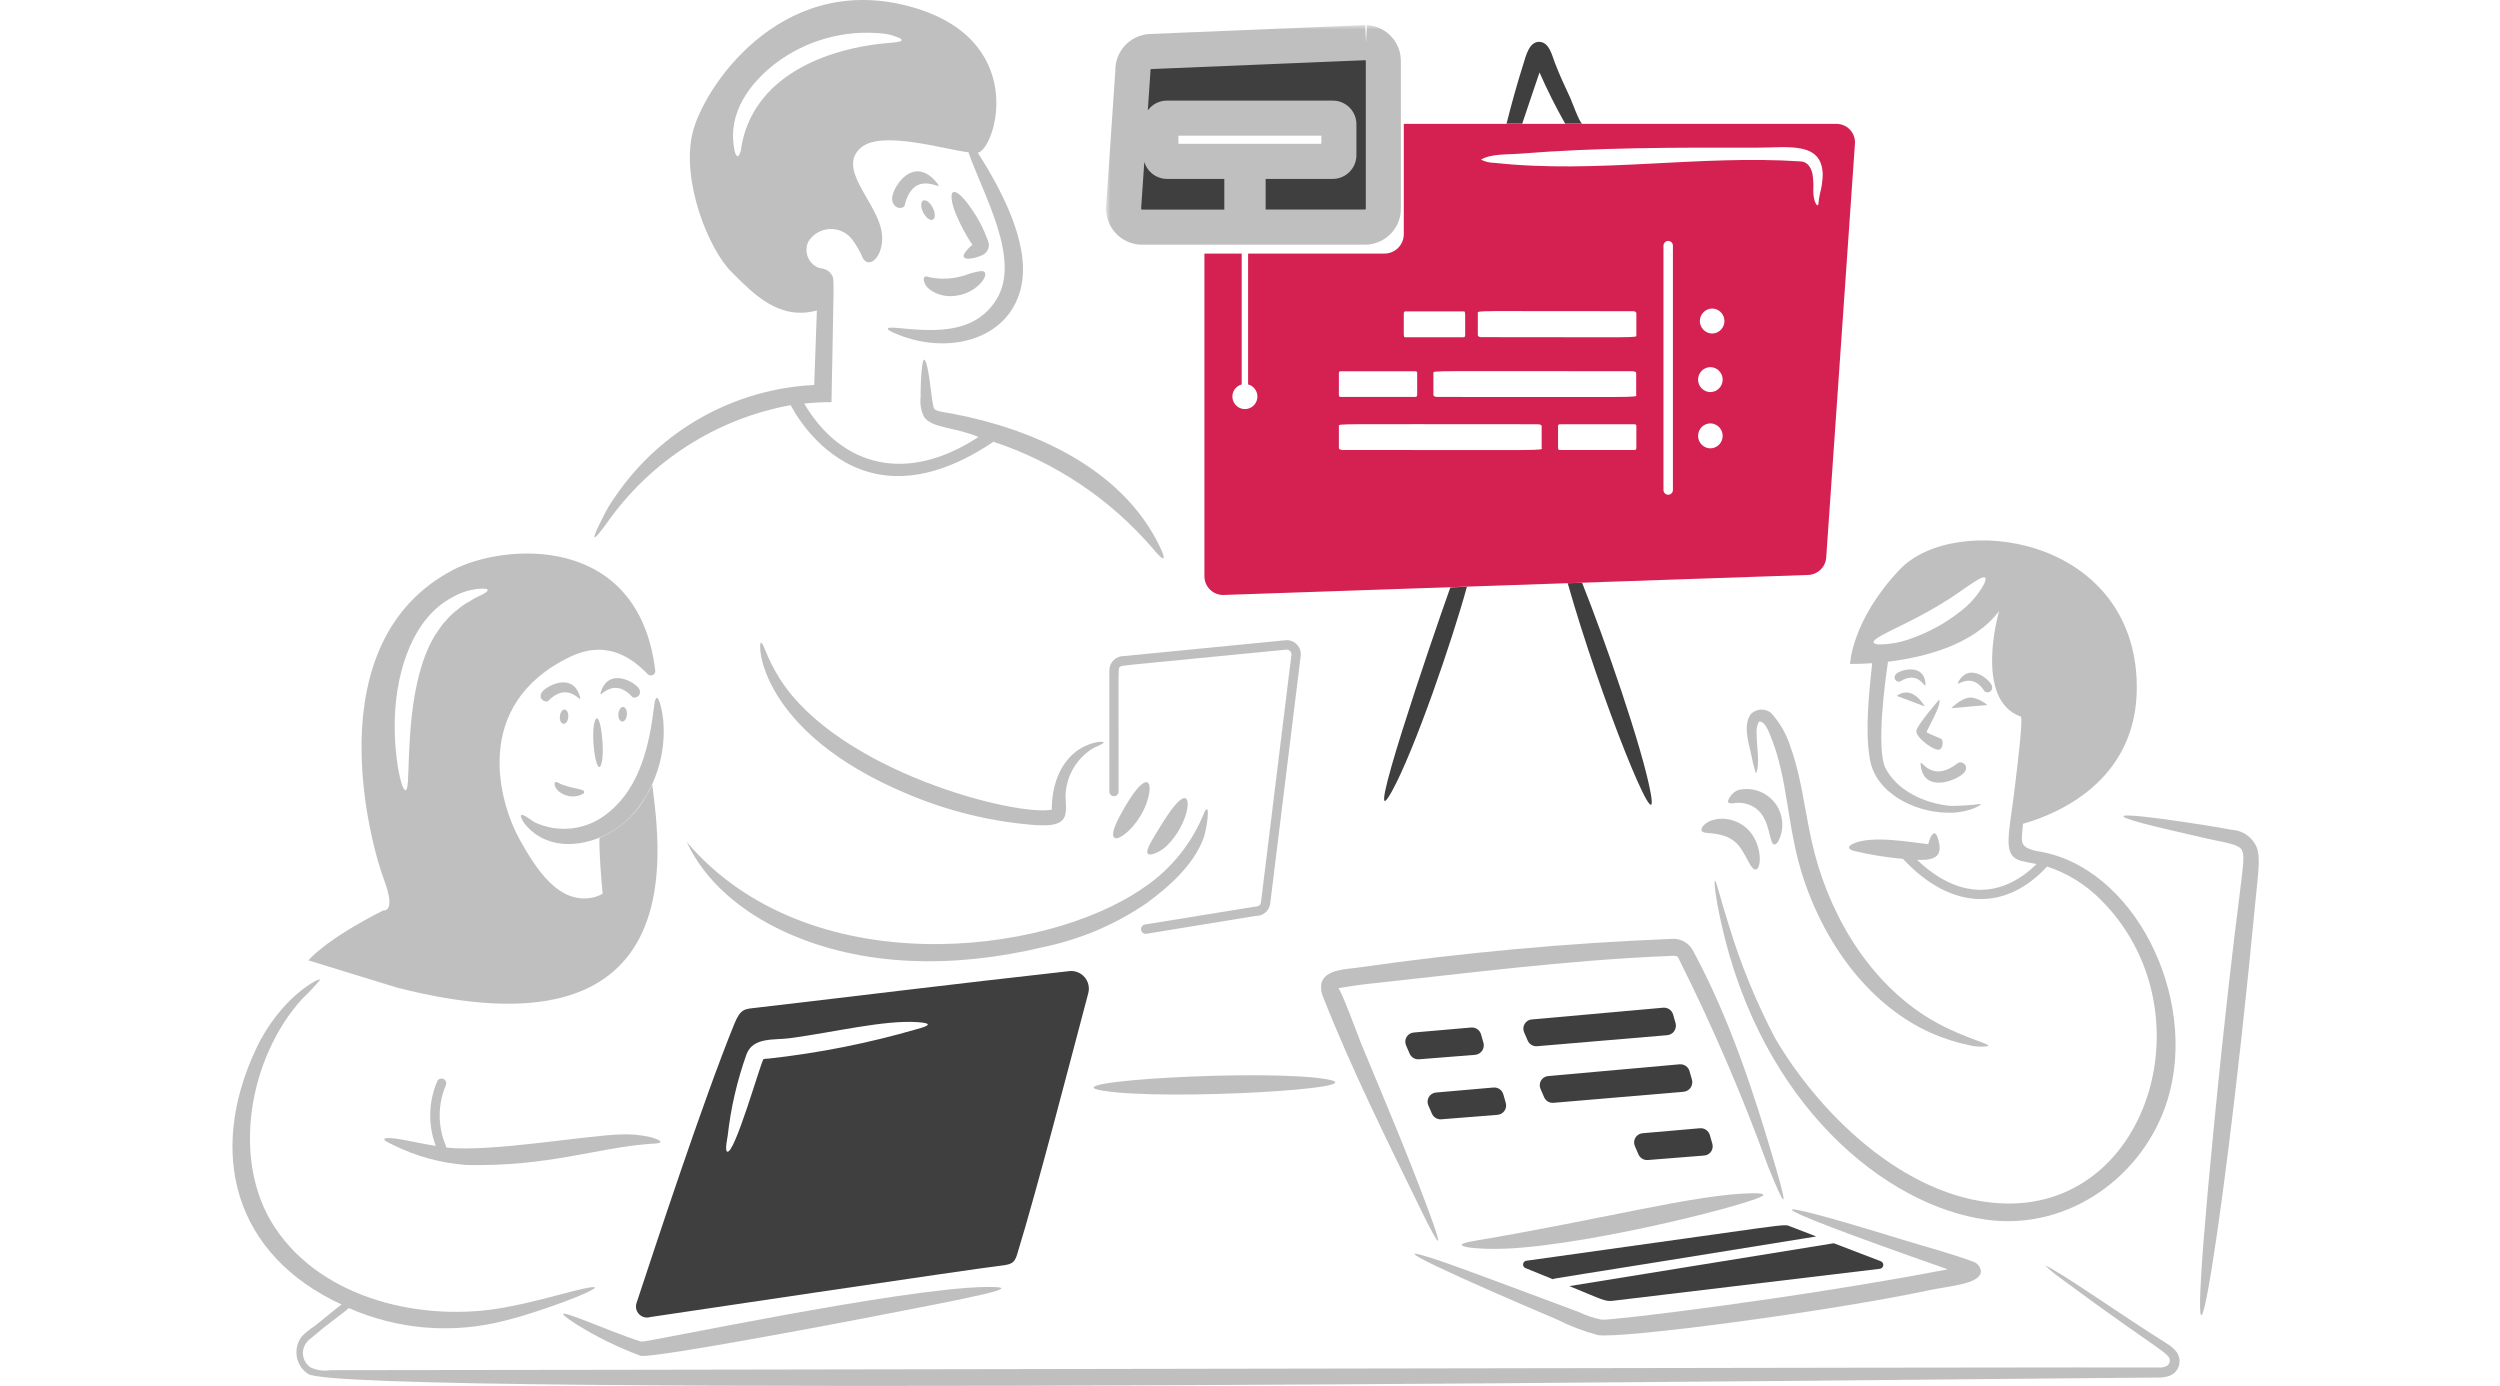 <svg width="285" height="158" viewBox="0 0 285 158" fill="none" xmlns="http://www.w3.org/2000/svg">
<g clip-path="url(#clip0_2780_16508)">
<path d="M209.336 14.121H160.033V26.683C160.034 26.974 159.978 27.263 159.868 27.533C159.758 27.803 159.595 28.049 159.39 28.256C159.184 28.462 158.94 28.626 158.671 28.738C158.402 28.85 158.114 28.908 157.823 28.908H142.283V43.824C142.618 43.913 142.91 44.12 143.103 44.409C143.296 44.697 143.378 45.045 143.334 45.39C143.289 45.734 143.121 46.05 142.86 46.279C142.6 46.508 142.265 46.635 141.918 46.635C141.572 46.635 141.237 46.508 140.977 46.279C140.716 46.05 140.548 45.734 140.503 45.39C140.459 45.045 140.541 44.697 140.734 44.409C140.927 44.12 141.219 43.913 141.554 43.824V28.908H137.303V65.69C137.303 66.257 137.528 66.8 137.928 67.201C138.328 67.602 138.871 67.827 139.437 67.827L206.043 65.547C206.611 65.548 207.157 65.324 207.561 64.924C207.964 64.523 208.194 63.979 208.198 63.41L211.471 16.259C211.474 15.977 211.421 15.698 211.315 15.437C211.209 15.176 211.052 14.939 210.853 14.74C210.654 14.54 210.418 14.383 210.157 14.277C209.896 14.171 209.617 14.118 209.336 14.121ZM160.033 35.724C160.033 35.603 160.114 35.5 160.175 35.5H166.885C167.083 35.5 167.027 35.723 167.027 38.228C167.027 38.35 166.946 38.452 166.885 38.452H160.175C159.975 38.45 160.033 38.227 160.033 35.724ZM152.632 42.524C152.63 42.498 152.633 42.473 152.641 42.448C152.65 42.424 152.663 42.402 152.68 42.383C152.697 42.364 152.718 42.348 152.741 42.338C152.765 42.327 152.79 42.321 152.815 42.321H161.375C161.4 42.321 161.425 42.327 161.449 42.338C161.472 42.348 161.493 42.364 161.51 42.383C161.527 42.402 161.54 42.424 161.549 42.448C161.557 42.473 161.56 42.498 161.558 42.524V45.028C161.563 45.082 161.546 45.136 161.512 45.177C161.478 45.219 161.428 45.246 161.375 45.252H152.815C152.713 45.252 152.632 45.17 152.632 45.028V42.524ZM175.769 51.075C175.769 51.394 176.459 51.298 153.1 51.298C152.836 51.298 152.632 51.218 152.632 51.075V48.568C152.632 48.278 151.921 48.364 175.281 48.364C175.545 48.364 175.749 48.446 175.749 48.568V51.073L175.769 51.075ZM186.545 51.075C186.55 51.129 186.533 51.182 186.499 51.224C186.464 51.266 186.415 51.292 186.362 51.298H177.803C177.7 51.298 177.619 51.218 177.619 51.075V48.568C177.617 48.542 177.62 48.516 177.628 48.492C177.637 48.468 177.65 48.446 177.667 48.426C177.684 48.407 177.705 48.392 177.728 48.382C177.752 48.371 177.777 48.365 177.803 48.364H186.362C186.387 48.365 186.413 48.371 186.436 48.382C186.459 48.392 186.48 48.407 186.497 48.426C186.514 48.446 186.528 48.468 186.536 48.492C186.544 48.516 186.547 48.542 186.545 48.568V51.075ZM186.545 45.028C186.545 45.347 187.236 45.252 163.875 45.252C163.611 45.252 163.408 45.17 163.408 45.028V42.522C163.408 42.232 162.697 42.318 186.057 42.318C186.322 42.318 186.525 42.4 186.525 42.522V45.025L186.545 45.028ZM186.545 38.211C186.545 38.541 187.167 38.435 168.836 38.435C168.633 38.435 168.471 38.334 168.471 38.211V35.701C168.471 35.371 167.85 35.477 186.181 35.477C186.384 35.477 186.545 35.579 186.545 35.701V38.211ZM190.712 55.861C190.712 56.005 190.656 56.142 190.555 56.243C190.454 56.344 190.317 56.401 190.174 56.401C190.031 56.401 189.894 56.344 189.793 56.243C189.692 56.142 189.635 56.005 189.635 55.861V28.006C189.635 27.863 189.692 27.726 189.793 27.624C189.894 27.523 190.031 27.466 190.174 27.466C190.317 27.466 190.454 27.523 190.555 27.624C190.656 27.726 190.712 27.863 190.712 28.006V55.861ZM195.002 51.114C194.625 51.114 194.263 50.964 193.996 50.697C193.729 50.429 193.579 50.067 193.579 49.689C193.579 49.311 193.729 48.948 193.996 48.681C194.263 48.413 194.625 48.263 195.002 48.263C195.373 48.274 195.724 48.429 195.982 48.695C196.24 48.961 196.384 49.317 196.384 49.688C196.384 50.059 196.24 50.415 195.982 50.681C195.724 50.947 195.373 51.102 195.002 51.113V51.114ZM195.002 44.702C194.625 44.702 194.263 44.551 193.996 44.284C193.729 44.017 193.579 43.654 193.579 43.276C193.579 42.898 193.729 42.536 193.996 42.268C194.263 42.001 194.625 41.851 195.002 41.851C195.373 41.862 195.724 42.017 195.982 42.282C196.24 42.548 196.384 42.905 196.384 43.276C196.384 43.646 196.24 44.003 195.982 44.269C195.724 44.535 195.373 44.69 195.002 44.7V44.702ZM195.205 38.024C194.828 38.024 194.466 37.873 194.199 37.606C193.932 37.339 193.782 36.976 193.782 36.598C193.782 36.22 193.932 35.858 194.199 35.59C194.466 35.323 194.828 35.173 195.205 35.173C195.576 35.184 195.927 35.339 196.185 35.605C196.443 35.871 196.587 36.227 196.587 36.598C196.587 36.968 196.443 37.325 196.185 37.591C195.927 37.857 195.576 38.012 195.205 38.023V38.024ZM207.483 22.042C207.26 23.016 207.362 23.406 207.199 23.406C207.057 23.406 206.731 22.876 206.713 21.777C206.747 21.138 206.72 20.497 206.631 19.863C206.486 19.151 206.083 18.449 205.31 18.403C193.668 17.627 182.022 19.838 170.38 18.566C169.843 18.567 169.314 18.442 168.835 18.201C169.953 17.508 171.885 17.631 173.145 17.529C182.131 16.798 191.159 16.815 200.165 16.836C203.759 16.845 207.702 16.055 207.79 19.89C207.775 20.617 207.673 21.339 207.486 22.041L207.483 22.042Z" fill="#D42151"/>
<path d="M191.018 116.648L190.733 115.65C190.664 115.412 190.515 115.205 190.311 115.065C190.108 114.924 189.862 114.858 189.615 114.877L174.631 116.216C174.462 116.228 174.299 116.281 174.155 116.371C174.012 116.46 173.892 116.583 173.806 116.729C173.72 116.875 173.67 117.04 173.662 117.209C173.654 117.378 173.686 117.547 173.757 117.701L174.163 118.638C174.253 118.84 174.403 119.008 174.592 119.121C174.782 119.234 175.001 119.285 175.221 119.269L190.062 118.011C190.22 117.997 190.373 117.949 190.511 117.87C190.648 117.791 190.766 117.682 190.857 117.552C190.948 117.422 191.01 117.274 191.037 117.118C191.065 116.962 191.059 116.801 191.018 116.648Z" fill="#3F3F3F"/>
<path d="M192.889 123.102L192.604 122.104C192.535 121.866 192.386 121.659 192.182 121.518C191.978 121.378 191.733 121.311 191.486 121.33L176.501 122.669C176.332 122.681 176.169 122.735 176.025 122.824C175.881 122.914 175.761 123.037 175.675 123.183C175.589 123.329 175.54 123.494 175.532 123.663C175.523 123.832 175.556 124.001 175.627 124.155L176.034 125.092C176.124 125.294 176.273 125.462 176.462 125.575C176.652 125.688 176.871 125.74 177.09 125.723L191.933 124.461C192.09 124.445 192.242 124.397 192.378 124.317C192.514 124.238 192.632 124.13 192.722 124.001C192.813 123.872 192.875 123.725 192.904 123.57C192.932 123.415 192.927 123.255 192.889 123.102Z" fill="#3F3F3F"/>
<path d="M195.206 130.39L194.921 129.393C194.852 129.155 194.703 128.948 194.499 128.807C194.296 128.666 194.05 128.6 193.803 128.619L187.257 129.188C187.088 129.201 186.925 129.254 186.781 129.344C186.637 129.433 186.517 129.556 186.431 129.702C186.345 129.848 186.296 130.013 186.288 130.183C186.279 130.352 186.312 130.521 186.383 130.675L186.789 131.612C186.879 131.813 187.029 131.982 187.218 132.095C187.407 132.208 187.627 132.259 187.846 132.243L194.25 131.734C194.409 131.726 194.563 131.683 194.703 131.607C194.842 131.53 194.962 131.424 195.054 131.294C195.146 131.165 195.207 131.016 195.234 130.86C195.26 130.703 195.25 130.542 195.206 130.39Z" fill="#3F3F3F"/>
<path d="M169.121 118.907L168.837 117.91C168.767 117.672 168.618 117.465 168.415 117.324C168.211 117.183 167.965 117.117 167.718 117.136L161.172 117.706C161.003 117.718 160.84 117.772 160.696 117.861C160.552 117.951 160.432 118.074 160.346 118.22C160.261 118.366 160.211 118.531 160.203 118.7C160.194 118.869 160.227 119.038 160.298 119.192L160.704 120.129C160.794 120.331 160.944 120.499 161.133 120.612C161.323 120.725 161.542 120.777 161.762 120.76L168.166 120.251C168.321 120.237 168.472 120.189 168.608 120.111C168.744 120.033 168.861 119.927 168.952 119.799C169.042 119.671 169.105 119.526 169.134 119.372C169.163 119.218 169.159 119.059 169.121 118.907Z" fill="#3F3F3F"/>
<path d="M171.662 125.749L171.378 124.75C171.308 124.513 171.159 124.306 170.956 124.165C170.752 124.024 170.506 123.958 170.259 123.977L163.712 124.547C163.543 124.56 163.38 124.613 163.236 124.702C163.092 124.792 162.972 124.915 162.886 125.061C162.801 125.207 162.751 125.372 162.743 125.541C162.734 125.711 162.767 125.879 162.838 126.033L163.245 126.969C163.335 127.171 163.484 127.34 163.674 127.453C163.863 127.566 164.082 127.618 164.302 127.601L170.707 127.092C170.864 127.082 171.017 127.036 171.155 126.959C171.292 126.882 171.411 126.776 171.502 126.647C171.594 126.518 171.655 126.371 171.683 126.216C171.711 126.06 171.704 125.901 171.662 125.749Z" fill="#3F3F3F"/>
<path d="M207.055 140.956L204.148 139.837C203.188 139.472 205.33 139.381 174 143.725C173.905 143.739 173.818 143.783 173.751 143.852C173.685 143.92 173.642 144.009 173.631 144.104C173.619 144.199 173.639 144.295 173.688 144.377C173.736 144.46 173.811 144.524 173.899 144.56L177.05 145.842C177.05 145.72 176.364 145.933 207.055 140.956Z" fill="#3F3F3F"/>
<path d="M214.42 143.786L209.051 141.73L178.904 146.616C182.727 148.176 182.979 148.406 183.905 148.285L214.321 144.641C214.418 144.626 214.507 144.58 214.574 144.51C214.642 144.439 214.685 144.348 214.696 144.251C214.707 144.154 214.686 144.056 214.636 143.972C214.586 143.888 214.51 143.822 214.42 143.786Z" fill="#3F3F3F"/>
<mask id="path-9-outside-1_2780_16508" maskUnits="userSpaceOnUse" x="126.089" y="2.858" width="34" height="26" fill="black">
<rect fill="white" x="126.089" y="2.858" width="34" height="26"/>
<path d="M155.722 4.858L131.121 5.876C130.568 5.913 130.051 6.166 129.683 6.58C129.314 6.995 129.122 7.538 129.149 8.092L128.092 23.673C128.064 24.229 128.255 24.772 128.624 25.187C128.994 25.603 129.511 25.856 130.065 25.892H141.572V18.397H133.053C132.959 18.397 132.866 18.379 132.78 18.343C132.693 18.308 132.614 18.255 132.548 18.189C132.482 18.122 132.43 18.044 132.394 17.957C132.359 17.87 132.341 17.777 132.342 17.683V14.162C132.341 14.069 132.36 13.977 132.396 13.892C132.432 13.806 132.484 13.729 132.551 13.665C132.617 13.6 132.696 13.549 132.782 13.516C132.868 13.482 132.96 13.466 133.053 13.469H151.92C152.013 13.466 152.105 13.482 152.191 13.516C152.278 13.549 152.356 13.6 152.423 13.665C152.489 13.729 152.542 13.806 152.577 13.892C152.613 13.977 152.632 14.069 152.632 14.162V17.683C152.632 17.777 152.614 17.87 152.579 17.957C152.543 18.044 152.491 18.122 152.425 18.189C152.359 18.255 152.28 18.308 152.193 18.343C152.107 18.379 152.014 18.397 151.92 18.397H142.283V25.889H155.722C156.277 25.857 156.797 25.606 157.168 25.19C157.539 24.775 157.731 24.23 157.701 23.673V7.077C157.716 6.801 157.678 6.525 157.587 6.264C157.495 6.004 157.354 5.763 157.17 5.557C156.986 5.351 156.764 5.183 156.515 5.063C156.267 4.943 155.997 4.874 155.722 4.858Z"/>
</mask>
<path d="M155.722 4.858L131.121 5.876C130.568 5.913 130.051 6.166 129.683 6.58C129.314 6.995 129.122 7.538 129.149 8.092L128.092 23.673C128.064 24.229 128.255 24.772 128.624 25.187C128.994 25.603 129.511 25.856 130.065 25.892H141.572V18.397H133.053C132.959 18.397 132.866 18.379 132.78 18.343C132.693 18.308 132.614 18.255 132.548 18.189C132.482 18.122 132.43 18.044 132.394 17.957C132.359 17.87 132.341 17.777 132.342 17.683V14.162C132.341 14.069 132.36 13.977 132.396 13.892C132.432 13.806 132.484 13.729 132.551 13.665C132.617 13.6 132.696 13.549 132.782 13.516C132.868 13.482 132.96 13.466 133.053 13.469H151.92C152.013 13.466 152.105 13.482 152.191 13.516C152.278 13.549 152.356 13.6 152.423 13.665C152.489 13.729 152.542 13.806 152.577 13.892C152.613 13.977 152.632 14.069 152.632 14.162V17.683C152.632 17.777 152.614 17.87 152.579 17.957C152.543 18.044 152.491 18.122 152.425 18.189C152.359 18.255 152.28 18.308 152.193 18.343C152.107 18.379 152.014 18.397 151.92 18.397H142.283V25.889H155.722C156.277 25.857 156.797 25.606 157.168 25.19C157.539 24.775 157.731 24.23 157.701 23.673V7.077C157.716 6.801 157.678 6.525 157.587 6.264C157.495 6.004 157.354 5.763 157.17 5.557C156.986 5.351 156.764 5.183 156.515 5.063C156.267 4.943 155.997 4.874 155.722 4.858Z" fill="#3F3F3F"/>
<path d="M131.121 5.876L131.038 3.877L131.013 3.879L130.988 3.88L131.121 5.876ZM129.149 8.092L131.145 8.228L131.153 8.111L131.147 7.995L129.149 8.092ZM128.092 23.673L126.096 23.538L126.095 23.556L126.094 23.574L128.092 23.673ZM130.065 25.892L129.933 27.888L129.999 27.892H130.065V25.892ZM141.572 25.892V27.892H143.572V25.892H141.572ZM141.572 18.397H143.572V16.397H141.572V18.397ZM133.053 18.397V16.396L133.042 16.397L133.053 18.397ZM132.342 17.683L134.342 17.697V17.683H132.342ZM132.342 14.162H134.342L134.342 14.157L132.342 14.162ZM133.053 13.469L132.993 15.468L133.023 15.469H133.053V13.469ZM151.92 13.469V15.469H151.95L151.98 15.468L151.92 13.469ZM152.632 14.162L150.632 14.157V14.162H152.632ZM152.632 17.683H150.632L150.632 17.697L152.632 17.683ZM151.92 18.397L151.931 16.397H151.92V18.397ZM142.283 18.397V16.397H140.283V18.397H142.283ZM142.283 25.889H140.283V27.889H142.283V25.889ZM155.722 25.889V27.889H155.779L155.837 27.886L155.722 25.889ZM157.701 23.673H155.701V23.727L155.704 23.781L157.701 23.673ZM157.701 7.077L155.704 6.964L155.701 7.021V7.077H157.701ZM155.639 2.86L131.038 3.877L131.204 7.874L155.804 6.856L155.639 2.86ZM130.988 3.88C129.911 3.952 128.905 4.445 128.188 5.251L131.177 7.91C131.197 7.887 131.225 7.873 131.255 7.871L130.988 3.88ZM128.188 5.251C127.471 6.057 127.099 7.113 127.152 8.19L131.147 7.995C131.145 7.963 131.156 7.933 131.177 7.91L128.188 5.251ZM127.154 7.957L126.096 23.538L130.087 23.809L131.145 8.228L127.154 7.957ZM126.094 23.574C126.04 24.652 126.412 25.709 127.13 26.516L130.119 23.858C130.099 23.835 130.088 23.805 130.089 23.773L126.094 23.574ZM127.13 26.516C127.848 27.324 128.854 27.817 129.933 27.888L130.197 23.897C130.168 23.895 130.14 23.881 130.119 23.858L127.13 26.516ZM130.065 27.892H141.572V23.892H130.065V27.892ZM143.572 25.892V18.397H139.572V25.892H143.572ZM141.572 16.397H133.053V20.397H141.572V16.397ZM133.042 16.397C133.214 16.396 133.384 16.429 133.542 16.494L132.017 20.192C132.349 20.329 132.704 20.398 133.063 20.396L133.042 16.397ZM133.542 16.494C133.7 16.559 133.844 16.655 133.965 16.777L131.132 19.601C131.385 19.855 131.686 20.056 132.017 20.192L133.542 16.494ZM133.965 16.777C134.085 16.898 134.181 17.041 134.245 17.199L130.543 18.714C130.679 19.046 130.879 19.347 131.132 19.601L133.965 16.777ZM134.245 17.199C134.31 17.357 134.343 17.526 134.342 17.697L130.342 17.669C130.339 18.027 130.408 18.383 130.543 18.714L134.245 17.199ZM134.342 17.683V14.162H130.342V17.683H134.342ZM134.342 14.157C134.342 14.332 134.307 14.506 134.239 14.667L130.552 13.117C130.412 13.449 130.341 13.806 130.342 14.166L134.342 14.157ZM134.239 14.667C134.171 14.829 134.072 14.975 133.946 15.097L131.155 12.232C130.897 12.483 130.692 12.784 130.552 13.117L134.239 14.667ZM133.946 15.097C133.82 15.22 133.671 15.316 133.507 15.38L132.056 11.652C131.72 11.783 131.414 11.98 131.155 12.232L133.946 15.097ZM133.507 15.38C133.344 15.443 133.169 15.473 132.993 15.468L133.113 11.47C132.752 11.459 132.393 11.521 132.056 11.652L133.507 15.38ZM133.053 15.469H151.92V11.469H133.053V15.469ZM151.98 15.468C151.805 15.473 151.63 15.443 151.466 15.38L152.917 11.652C152.581 11.521 152.221 11.459 151.86 11.47L151.98 15.468ZM151.466 15.38C151.302 15.316 151.153 15.22 151.027 15.097L153.818 12.232C153.56 11.98 153.253 11.783 152.917 11.652L151.466 15.38ZM151.027 15.097C150.901 14.975 150.802 14.829 150.734 14.667L154.421 13.117C154.281 12.784 154.076 12.483 153.818 12.232L151.027 15.097ZM150.734 14.667C150.666 14.506 150.631 14.332 150.632 14.157L154.632 14.166C154.632 13.806 154.561 13.449 154.421 13.117L150.734 14.667ZM150.632 14.162V17.683H154.632V14.162H150.632ZM150.632 17.697C150.63 17.526 150.663 17.357 150.728 17.199L154.43 18.714C154.565 18.383 154.634 18.028 154.632 17.669L150.632 17.697ZM150.728 17.199C150.792 17.041 150.888 16.898 151.008 16.777L153.841 19.601C154.094 19.347 154.294 19.046 154.43 18.714L150.728 17.199ZM151.008 16.777C151.129 16.655 151.273 16.559 151.431 16.494L152.956 20.192C153.287 20.056 153.588 19.855 153.841 19.601L151.008 16.777ZM151.431 16.494C151.59 16.429 151.759 16.396 151.931 16.397L151.91 20.396C152.269 20.398 152.624 20.329 152.956 20.192L151.431 16.494ZM151.92 16.397H142.283V20.397H151.92V16.397ZM140.283 18.397V25.889H144.283V18.397H140.283ZM142.283 27.889H155.722V23.889H142.283V27.889ZM155.837 27.886C156.921 27.823 157.936 27.333 158.66 26.523L155.677 23.858C155.658 23.879 155.633 23.891 155.607 23.892L155.837 27.886ZM158.66 26.523C159.383 25.713 159.756 24.65 159.698 23.566L155.704 23.781C155.705 23.809 155.695 23.837 155.677 23.858L158.66 26.523ZM159.701 23.673V7.077H155.701V23.673H159.701ZM159.698 7.19C159.728 6.652 159.652 6.114 159.475 5.605L155.698 6.923C155.703 6.936 155.705 6.95 155.704 6.964L159.698 7.19ZM159.475 5.605C159.297 5.097 159.021 4.628 158.663 4.226L155.678 6.888C155.687 6.898 155.694 6.91 155.698 6.923L159.475 5.605ZM158.663 4.226C158.304 3.824 157.87 3.496 157.385 3.262L155.646 6.865C155.658 6.87 155.669 6.878 155.678 6.888L158.663 4.226ZM157.385 3.262C156.899 3.028 156.373 2.892 155.834 2.861L155.609 6.855C155.622 6.856 155.634 6.859 155.646 6.865L157.385 3.262Z" fill="#BFBFBF" mask="url(#path-9-outside-1_2780_16508)"/>
<path d="M232.168 97.022C230.054 96.513 230.48 95.963 230.623 93.907C234.181 92.909 243.779 89.204 243.595 78.047C243.313 61.068 222.834 58.276 216.537 64.957C211.086 70.736 210.905 75.686 210.905 75.686C210.905 75.686 211.922 75.707 213.426 75.604C213.08 78.999 212.591 83.163 213.163 86.537C213.826 90.455 218.285 92.575 221.925 92.645C222.927 92.691 223.929 92.538 224.873 92.197C225.523 91.973 225.828 91.728 225.845 91.647C224.699 91.791 223.545 91.866 222.389 91.871C219.481 91.627 216.147 90.141 214.846 87.367C213.967 84.852 214.838 78.068 215.233 75.438C219.218 74.951 224.951 73.585 227.898 69.656C227.898 69.656 224.959 79.753 230.359 81.688C230.686 81.81 229.886 88.059 229.809 88.748C229.131 94.956 228.122 97.403 230.296 98.114C230.591 98.193 231.778 98.43 232.167 98.501C228.212 102.396 223.319 102.595 218.544 98.014C218.666 98.014 218.787 98.035 218.909 98.035C220.759 98.035 221.535 97.485 220.901 95.51C220.562 94.455 220.069 95.201 219.823 96.241C217.827 96.019 213.38 95.192 211.264 96.18C210.656 96.465 210.615 96.747 211.224 96.973C213.101 97.432 215.011 97.746 216.937 97.911C222.651 104.038 228.869 103.705 233.364 98.786C235.668 99.537 237.759 100.828 239.464 102.552C251.812 114.81 245.245 137.407 228.81 137.203C218.011 137.068 207.911 127.726 202.42 118.457C200.233 114.315 198.449 109.972 197.093 105.488C196.095 102.34 195.69 100.541 195.528 100.419C195.385 100.277 195.469 101.824 196.199 105.142C200.783 125.995 215.013 137.534 226.553 139.06C235.899 140.297 244.452 134.016 247.108 125.359C250.689 113.706 243.253 98.629 232.168 97.022ZM226.191 66.565C225.507 67.822 224.557 68.913 223.406 69.761C221.844 70.987 220.102 71.962 218.242 72.652C216.956 73.176 215.584 73.452 214.196 73.467C213.383 73.406 213.424 73.124 214.074 72.693C215.306 71.877 218.694 70.575 222.491 68.093C224.405 66.841 227.04 64.653 226.191 66.565Z" fill="#BFBFBF"/>
<path d="M198.439 96.696C199.008 97.531 199.361 98.4 199.7 98.833C200.814 100.256 201.28 96.148 198.947 94.273C197.209 92.881 194.915 93.202 194.149 94.171C193.798 94.616 193.967 94.855 194.392 94.925C195.242 95.064 197.238 94.936 198.439 96.696Z" fill="#BFBFBF"/>
<path d="M197.483 91.586C198.1 91.465 198.738 91.507 199.334 91.707C201.347 92.463 201.502 94.399 201.916 95.779C202.066 96.286 202.308 96.475 202.668 96.003C203.056 95.308 203.232 94.515 203.174 93.721C203.116 92.927 202.827 92.168 202.342 91.537C201.857 90.906 201.197 90.432 200.446 90.172C199.694 89.913 198.883 89.881 198.113 90.079C197.842 90.198 197.6 90.374 197.404 90.595C197.208 90.816 197.061 91.077 196.975 91.361C196.975 91.504 197.158 91.605 197.483 91.586Z" fill="#BFBFBF"/>
<path d="M200.147 88.105C200.268 88.207 200.492 87.394 200.39 85.927C200.34 85.197 200.248 84.257 200.248 83.341C200.254 82.973 200.345 82.611 200.513 82.282C200.575 82.243 200.553 82.262 200.634 82.262C201.139 82.262 201.531 83.155 201.728 83.626C203.988 88.932 203.602 94.471 205.774 100.668C209.191 110.406 215.603 116.333 221.796 118.4C222.625 118.698 223.474 118.936 224.336 119.112C225.089 119.333 225.881 119.382 226.655 119.256C226.88 118.916 223.213 118.223 219.438 115.794C212.641 111.421 208.225 103.661 206.507 95.782C205.674 91.965 205.324 88.493 204.168 85.313C203.728 83.817 202.957 82.439 201.912 81.282C201.583 81.014 201.167 80.876 200.744 80.895C200.32 80.914 199.918 81.088 199.614 81.384C198.754 82.522 199.218 84.264 199.594 85.822C199.737 86.593 199.921 87.354 200.147 88.105Z" fill="#BFBFBF"/>
<path d="M257.261 96.574C257.019 96.015 256.626 95.534 256.127 95.186C255.628 94.837 255.042 94.634 254.434 94.6C249.018 93.608 237.051 91.901 244.37 93.886C246.079 94.35 248.595 94.881 251.664 95.617C253.074 95.955 255.364 96.208 255.588 96.956C256.174 98.023 255.116 100.634 252.396 128.288C248.235 170.595 253.102 144.842 257.092 103.023C257.444 99.368 257.715 97.818 257.261 96.574Z" fill="#BFBFBF"/>
<path d="M225.113 79.595C223.957 79.159 222.45 80.735 222.45 80.735L226.556 80.37C226.137 80.01 225.645 79.746 225.113 79.595Z" fill="#BFBFBF"/>
<path d="M216.228 79.33L219.421 80.532C219.421 80.532 218.058 77.987 216.228 79.33Z" fill="#BFBFBF"/>
<path d="M219.502 78.007C219.42 75.502 216.452 76.358 216.086 76.912C216.024 76.992 215.987 77.088 215.982 77.19C215.976 77.291 216.001 77.391 216.054 77.478C216.107 77.564 216.185 77.632 216.278 77.673C216.37 77.714 216.473 77.725 216.573 77.705C218.879 76.259 219.528 78.801 219.502 78.007Z" fill="#BFBFBF"/>
<path d="M226.252 78.822C226.341 78.888 226.447 78.926 226.557 78.93C226.668 78.934 226.777 78.904 226.869 78.844C226.962 78.784 227.034 78.697 227.076 78.594C227.118 78.492 227.127 78.379 227.103 78.272C227.002 77.579 224.497 75.379 223.24 77.763C222.835 78.536 224.695 76.345 226.252 78.822Z" fill="#BFBFBF"/>
<path d="M220.823 85.458C221.533 85.61 221.576 84.44 221.331 84.257C221.068 84.094 219.726 83.605 219.644 83.463C219.563 83.32 221.413 80.348 221.068 79.758C221.068 79.758 218.556 82.627 218.465 83.32C218.374 84.014 220.11 85.305 220.823 85.458Z" fill="#BFBFBF"/>
<path d="M223.995 87.962C224.085 87.848 224.134 87.707 224.135 87.562C224.135 87.416 224.087 87.275 223.998 87.16C223.909 87.046 223.785 86.964 223.644 86.928C223.503 86.893 223.354 86.906 223.222 86.965C219.996 89.532 218.846 86.09 218.953 87.189C219.287 90.672 223.52 88.813 223.995 87.962Z" fill="#BFBFBF"/>
<path d="M69.213 59.583C74.165 52.546 81.677 47.735 90.134 46.185C91.069 47.937 93.933 52.404 99.14 53.841C104.118 55.214 109.163 53.129 113.25 50.359C120.308 52.695 126.597 56.911 131.443 62.554C132.659 64.038 133.07 64.082 132.196 62.269C127.918 53.392 117.805 48.907 108.615 47.167C107.537 46.962 106.536 46.904 106.439 46.475C106.142 45.174 106.089 43.829 105.849 42.525C105.498 40.613 105.213 40.429 105.057 42.404C104.975 43.344 104.941 44.288 104.955 45.232C104.852 46.03 104.994 46.839 105.362 47.554C106.286 48.838 108.93 48.699 111.542 49.814C103.423 55.153 95.965 53.27 91.679 46.007C92.712 45.9 93.751 45.845 94.79 45.843C95.055 31.147 95.135 31.957 94.83 31.348C94.726 31.169 94.585 31.012 94.418 30.89C94.251 30.767 94.06 30.681 93.857 30.636C93.665 30.607 93.475 30.567 93.288 30.514C93.014 30.399 92.766 30.23 92.56 30.016C92.353 29.803 92.192 29.549 92.085 29.272C91.979 28.994 91.93 28.697 91.941 28.4C91.951 28.103 92.022 27.811 92.149 27.542C92.41 27.124 92.768 26.775 93.192 26.526C93.617 26.276 94.095 26.133 94.587 26.109C95.078 26.085 95.568 26.181 96.015 26.388C96.462 26.595 96.852 26.908 97.151 27.298C97.65 27.972 98.067 28.703 98.391 29.476C99.286 30.881 101.198 28.624 100.363 25.791C99.391 22.493 95.524 19.096 98.147 16.834C100.465 14.838 107.398 16.976 110.407 17.363C112.05 22.135 116.485 29.61 113.559 34.199C111.918 36.772 109.411 37.56 106.361 37.62C103.783 37.671 101.411 37.146 101.218 37.437C101.136 37.559 101.482 37.783 102.336 38.128C108.364 40.573 115.301 38.58 116.465 32.449C117.379 27.642 114.108 21.553 111.481 17.424C113.595 16.854 117.417 4.11 103.206 0.607C88.75 -2.959 80.144 10.13 78.951 15.16C77.647 20.63 80.765 28.409 83.426 31.039C85.85 33.437 88.753 36.576 93.124 35.396C93.103 35.844 92.9 41.443 92.819 43.886C88.317 44.107 83.928 45.369 79.994 47.573C76.061 49.777 72.691 52.863 70.148 56.59C69.601 57.345 69.124 58.15 68.724 58.992C67.321 61.7 67.428 62.07 69.213 59.583ZM84.502 16.829C84.486 17.197 84.359 17.552 84.137 17.846C83.79 17.683 83.757 17.238 83.69 16.873C82.96 12.871 85.462 9.467 88.467 7.182C91.947 4.573 96.281 3.374 100.605 3.823C101.041 3.862 101.471 3.951 101.886 4.088C103.238 4.528 103.005 4.762 101.682 4.862C93.88 5.444 85.789 8.892 84.502 16.829Z" fill="#BFBFBF"/>
<path d="M137.201 95.557C137.541 94.638 138.052 91.362 137.343 92.482C135.963 96.043 133.521 99.091 130.35 101.213C119.075 109.072 92.01 112.155 78.281 95.979C80.415 100.58 84.623 103.962 89.221 106.118C98.348 110.397 109.025 110.334 118.824 107.991C123.035 107.133 127.035 105.451 130.595 103.043C133.276 101.091 136.063 98.624 137.201 95.557Z" fill="#BFBFBF"/>
<path d="M123.785 85.01C121.68 85.932 119.902 88.405 119.902 92.299C115.845 93.111 95.517 87.933 88.857 77.315C87.331 74.88 87.083 73.339 86.762 73.264C86.327 73.16 86.431 83.458 103.538 90.549C108.193 92.514 113.138 93.704 118.176 94.072C119.051 94.086 120.429 94.193 121.105 93.501C121.811 92.784 121.394 91.31 121.491 90.386C121.573 89.329 121.91 88.308 122.473 87.411C123.036 86.514 123.808 85.767 124.724 85.236C124.905 85.131 125.761 84.848 125.818 84.627C125.897 84.583 125.184 84.397 123.785 85.01Z" fill="#BFBFBF"/>
<path d="M127.665 93.011C125.215 97.576 129.246 95.291 130.613 91.81C131.716 89.003 130.792 87.185 127.665 93.011Z" fill="#BFBFBF"/>
<path d="M131.264 97.409C132 97.218 132.665 96.814 133.174 96.248C135.363 94.057 136.045 90.358 134.74 91.077C133.928 91.526 132.816 93.322 131.853 94.904C131.09 96.16 130.228 97.542 131.264 97.409Z" fill="#BFBFBF"/>
<path d="M126.465 76.398V90.242C126.465 90.311 126.478 90.38 126.505 90.445C126.531 90.509 126.57 90.568 126.619 90.617C126.668 90.666 126.727 90.706 126.791 90.732C126.856 90.758 126.925 90.772 126.994 90.771C127.134 90.769 127.267 90.712 127.365 90.613C127.464 90.515 127.52 90.381 127.523 90.242C127.523 75.159 127.449 76.269 127.686 76.031C127.929 75.828 126.87 75.996 146.675 74.057C146.751 74.057 146.826 74.072 146.895 74.102C146.965 74.132 147.027 74.176 147.079 74.232C147.13 74.287 147.17 74.353 147.194 74.424C147.219 74.496 147.229 74.572 147.223 74.647L143.747 102.888C143.707 103.173 143.462 103.355 143.077 103.355L130.532 105.392C130.462 105.403 130.396 105.427 130.335 105.463C130.275 105.5 130.223 105.548 130.182 105.605C130.14 105.661 130.11 105.726 130.093 105.794C130.077 105.862 130.074 105.933 130.084 106.003C130.095 106.072 130.119 106.139 130.156 106.199C130.192 106.259 130.24 106.312 130.297 106.353C130.353 106.395 130.418 106.425 130.486 106.442C130.554 106.458 130.625 106.462 130.694 106.451L143.138 104.414C143.54 104.431 143.935 104.296 144.243 104.036C144.552 103.776 144.752 103.41 144.804 103.01L148.281 74.769C148.308 74.541 148.286 74.31 148.216 74.091C148.147 73.873 148.031 73.671 147.876 73.502C147.722 73.332 147.533 73.197 147.322 73.107C147.111 73.017 146.884 72.973 146.654 72.978L128.153 74.79C127.936 74.782 127.72 74.819 127.517 74.896C127.315 74.973 127.129 75.09 126.972 75.24C126.815 75.389 126.689 75.569 126.602 75.768C126.515 75.966 126.469 76.181 126.465 76.398Z" fill="#BFBFBF"/>
<path d="M248.067 154.043C247.763 153.684 247.398 153.38 246.99 153.147C241.302 149.562 234.938 145.027 233.124 144.25C233.69 144.789 234.295 145.286 234.933 145.736C246.303 154.153 247.447 154.242 247.356 155.182C247.299 155.772 246.603 155.932 246.116 155.895C245.078 155.817 39.716 156.237 37.658 156.2C36.884 156.326 36.089 156.212 35.381 155.875C35.098 155.674 34.87 155.404 34.721 155.09C34.572 154.776 34.507 154.429 34.53 154.083C34.568 153.771 34.672 153.471 34.837 153.204C35.002 152.936 35.224 152.708 35.486 152.536C36.38 151.761 37.164 151.139 37.823 150.643C38.847 149.871 39.491 149.38 39.755 149.115C45.374 151.595 51.666 152.097 57.606 150.541C62.6 149.323 72.551 145.363 65.189 147.222C63.382 147.679 60.756 148.457 57.544 149.048C48.352 150.758 36.773 148.208 31.317 139.906C26.263 132.229 28.414 120.519 34.446 113.873C35.171 113.186 35.856 112.459 36.499 111.695C36.549 111.343 31.976 113.605 29.16 119.634C23.625 131.49 26.657 143.028 38.934 148.713C38.121 149.304 36.61 150.618 35.824 151.197C35.308 151.53 34.831 151.919 34.4 152.357C34.153 152.68 33.976 153.051 33.879 153.446C33.781 153.842 33.767 154.253 33.835 154.654C33.903 155.055 34.054 155.438 34.276 155.778C34.499 156.119 34.789 156.41 35.129 156.633C39.102 159.367 224.76 157.179 245.966 157.039C246.436 157.063 246.905 156.994 247.348 156.836C247.609 156.731 247.841 156.567 248.026 156.356C248.211 156.145 248.343 155.893 248.413 155.621C248.483 155.349 248.488 155.065 248.428 154.791C248.368 154.516 248.244 154.26 248.067 154.043Z" fill="#BFBFBF"/>
<path d="M150.884 113.778C154.1 121.933 158.069 129.897 161.904 137.758C164.185 142.437 164.658 142.851 162.798 137.859C160.414 131.463 158.031 125.854 155.195 119.028C154.951 118.438 152.816 112.614 152.551 112.655C153.019 112.593 154.544 112.316 155.56 112.208C167.076 110.978 178.519 109.467 190.084 108.99C191.294 108.94 191.192 108.932 191.406 109.355C195.24 117.018 198.628 124.896 201.551 132.951C203.496 137.791 203.912 138.143 202.446 133.114C199.97 124.624 197.17 116.048 192.93 108.236C192.682 107.832 192.325 107.505 191.902 107.293C191.478 107.081 191.003 106.992 190.532 107.035C178.604 107.514 166.708 108.601 154.891 110.293C153.569 110.501 151.043 110.469 150.636 112.104C150.545 112.674 150.631 113.259 150.884 113.778Z" fill="#BFBFBF"/>
<path d="M222.043 144.702C205.153 147.955 183.712 150.558 182.601 150.443C181.672 150.258 180.77 149.957 179.916 149.547C177.642 148.686 166.822 144.645 164.73 143.928C155.133 140.641 167.449 146.165 177.456 150.403C178.95 151.158 180.518 151.759 182.135 152.194C184.639 152.673 208.469 149.526 219.952 147.082C222.215 146.595 225.827 146.397 225.827 144.903C225.792 144.647 225.683 144.406 225.514 144.211C225.344 144.017 225.12 143.876 224.871 143.807C222.272 142.841 219.523 142.14 216.881 141.323C200.369 136.225 198.092 136.32 222.043 144.702Z" fill="#BFBFBF"/>
<path d="M171.802 142.341C181.911 141.864 200.919 136.93 201.019 136.233C201.059 136.09 200.632 136.01 199.697 136.029C193.198 136.163 182.898 138.971 168.041 141.466C164.5 142.06 168.386 142.502 171.802 142.341Z" fill="#BFBFBF"/>
<path d="M110.037 28.759C109.457 29.572 110.376 29.627 111.318 29.329C111.567 29.258 111.811 29.169 112.048 29.064C112.284 28.937 112.474 28.741 112.594 28.501C112.714 28.261 112.758 27.991 112.719 27.726C112.284 26.413 111.67 25.166 110.895 24.02C109.608 22.057 108.516 21.313 108.476 22.351C108.416 23.889 110.224 27.026 110.854 27.908C110.542 28.151 110.267 28.438 110.037 28.759Z" fill="#BFBFBF"/>
<path d="M106.358 25.033C106.645 24.875 106.642 24.26 106.318 23.649C105.993 23.038 105.504 22.713 105.224 22.875C104.943 23.037 104.943 23.647 105.264 24.26C105.569 24.848 106.055 25.201 106.358 25.033Z" fill="#BFBFBF"/>
<path d="M101.702 22.774C101.865 23.934 103.026 23.833 103.126 23.425C104.22 18.95 107.762 22.061 106.866 20.921C104.082 17.377 101.539 21.613 101.702 22.774Z" fill="#BFBFBF"/>
<path d="M105.992 31.609C105.585 31.47 105.24 31.405 105.321 32.017C105.429 32.414 105.665 32.764 105.992 33.014C106.426 33.323 106.918 33.544 107.438 33.663C107.957 33.782 108.496 33.796 109.021 33.706C111.574 33.386 113.154 30.897 111.868 30.897C111.27 30.979 110.683 31.129 110.119 31.345C108.791 31.798 107.367 31.889 105.992 31.609Z" fill="#BFBFBF"/>
<path d="M178.717 66.484C182.455 79.647 189.258 96.51 188.191 90.487C187.282 85.351 182.856 72.682 180.364 66.443L178.717 66.484Z" fill="#3F3F3F"/>
<path d="M158.651 90.258C161.254 85.574 165.611 72.829 167.23 66.886L165.339 66.968C162.977 73.581 155.212 96.448 158.651 90.258Z" fill="#3F3F3F"/>
<path d="M175.505 8.258C176.38 10.255 177.357 12.205 178.432 14.101H180.385C180.1 14.101 179.158 11.478 179.022 11.189C178.384 9.839 177.762 8.481 177.234 7.097C176.929 6.303 176.626 4.896 175.586 4.777C174.326 4.631 173.933 6.444 173.655 7.321C172.947 9.556 172.318 11.825 171.744 14.101H173.533C173.699 13.631 175.246 8.985 175.505 8.258Z" fill="#3F3F3F"/>
<path d="M112.274 146.718C102.589 146.885 73.558 153.08 73.116 152.947C69.423 151.845 60.701 147.753 65.716 150.973C68.038 152.425 70.504 153.633 73.075 154.576C75.142 154.748 96.374 150.694 98.409 150.301C111.264 147.816 117.561 146.627 112.274 146.718Z" fill="#BFBFBF"/>
<path d="M59.843 93.947C63.01 97.813 68.912 96.229 71.92 93.072C73.272 91.585 74.298 89.832 74.931 87.924C75.565 86.016 75.793 83.996 75.6 81.995C75.341 79.985 74.805 78.499 74.563 80.534C74.046 84.869 72.975 89.693 69.42 92.585C68.265 93.577 66.847 94.213 65.339 94.415C63.831 94.617 62.296 94.377 60.921 93.725C60.67 93.603 59.116 92.315 59.416 93.216C59.53 93.475 59.673 93.721 59.843 93.947Z" fill="#BFBFBF"/>
<path d="M74.051 90.08C73.954 90.265 73.83 90.427 73.727 90.609C73.247 91.52 72.637 92.357 71.917 93.093C70.891 94.124 69.676 94.946 68.338 95.515C68.298 97.165 68.522 100.019 68.703 101.888C68.43 102.034 68.145 102.156 67.852 102.253C63.664 103.373 60.957 98.733 59.292 95.801C56.971 91.711 53.553 80.342 65.046 74.852C68.806 73.058 71.692 74.609 73.829 76.847C73.901 76.924 73.995 76.976 74.097 76.996C74.2 77.017 74.306 77.005 74.402 76.963C74.498 76.921 74.578 76.85 74.632 76.76C74.686 76.67 74.711 76.566 74.703 76.462C72.799 60.637 57.338 61.976 51.627 64.979C35.842 73.269 42.296 96.372 43.759 100.24C45.223 104.107 43.699 103.783 43.699 103.783C36.948 107.202 35.159 109.483 35.159 109.483L45.223 112.578C78.953 121.23 75.313 97.125 74.358 89.45C74.239 89.651 74.136 89.862 74.051 90.08ZM54.635 67.95C54.256 68.109 53.895 68.307 53.557 68.541C53.084 68.787 52.64 69.087 52.236 69.435C51.713 69.815 51.242 70.26 50.833 70.76C50.573 71.019 50.342 71.304 50.142 71.612C49.938 71.938 49.695 72.244 49.491 72.586C46.477 77.69 46.695 86.133 46.503 89.097C46.286 92.314 44.783 87.082 45.019 81.564C45.235 76.478 47.038 70.515 51.504 68.127C52.43 67.579 53.463 67.239 54.533 67.13C56.018 67.008 55.86 67.373 54.635 67.95Z" fill="#BFBFBF"/>
<path d="M71.774 93.196L72.019 92.952C71.969 93.051 71.845 93.125 71.774 93.196Z" fill="#BFBFBF"/>
<path d="M64.781 81.737C64.82 81.289 64.637 80.903 64.374 80.885C64.11 80.867 63.865 81.211 63.824 81.658C63.733 82.703 64.681 82.851 64.781 81.737Z" fill="#BFBFBF"/>
<path d="M70.493 81.386C70.453 81.855 70.656 82.238 70.92 82.261C71.184 82.285 71.44 81.915 71.469 81.468C71.501 80.999 71.306 80.616 71.043 80.593C70.798 80.551 70.54 80.918 70.493 81.386Z" fill="#BFBFBF"/>
<path d="M72.914 78.638C72.649 77.865 69.379 75.911 68.481 78.943C68.198 79.9 69.803 76.947 72.08 79.452C72.283 79.676 73.178 79.412 72.914 78.638Z" fill="#BFBFBF"/>
<path d="M62.503 79.9C64.882 77.478 66.368 80.428 66.122 79.473C65.339 76.437 61.989 78.288 61.69 79.065C61.391 79.842 62.302 80.106 62.503 79.9Z" fill="#BFBFBF"/>
<path d="M44.795 130.512C47.424 131.821 50.283 132.603 53.212 132.812C62.515 133.003 68.018 130.865 73.97 130.411C74.321 130.384 75.237 130.372 75.291 130.207C75.353 130.086 75.03 129.874 74.173 129.636C72.994 129.365 71.783 129.262 70.575 129.331C66.784 129.46 55.579 131.392 50.874 130.817C50.87 130.755 50.857 130.693 50.833 130.635C50.365 129.538 50.124 128.358 50.124 127.165C50.124 125.973 50.365 124.793 50.833 123.696C50.884 123.569 50.884 123.427 50.834 123.299C50.785 123.171 50.688 123.067 50.565 123.008C50.442 122.948 50.3 122.938 50.17 122.979C50.039 123.02 49.928 123.108 49.861 123.228C48.839 125.58 48.774 128.238 49.678 130.638C48.463 130.456 46.013 129.908 45.144 129.803C43.536 129.607 43.331 129.86 44.795 130.512Z" fill="#BFBFBF"/>
<path d="M68.501 87.229C69.067 85.875 68.421 80.762 67.85 82.117C67.258 83.524 67.962 88.517 68.501 87.229Z" fill="#BFBFBF"/>
<path d="M63.581 89.204C62.994 88.91 63.11 89.876 63.906 90.365C64.282 90.624 64.723 90.772 65.18 90.794C65.636 90.815 66.089 90.709 66.488 90.487C67.022 89.953 65.679 89.99 64.455 89.57C64.149 89.486 63.856 89.363 63.581 89.204Z" fill="#BFBFBF"/>
<path d="M115.974 142.931C118.264 135.471 121.91 121.325 124.067 113.207C124.148 112.891 124.151 112.56 124.075 112.242C124 111.925 123.849 111.631 123.635 111.385C123.421 111.139 123.15 110.949 122.846 110.831C122.542 110.713 122.214 110.671 121.891 110.708C108.173 112.237 98.294 113.475 86.21 114.882C84.887 115.035 84.429 114.966 83.709 116.735C80.145 125.49 74.609 142.369 72.567 148.535C72.491 148.755 72.479 148.991 72.53 149.218C72.581 149.445 72.694 149.654 72.856 149.82C73.018 149.987 73.223 150.105 73.449 150.162C73.674 150.219 73.911 150.212 74.132 150.143C74.132 150.143 111.626 144.543 114.145 144.28C115.462 144.135 115.684 143.877 115.974 142.931ZM104.528 117.32C99.003 118.925 93.349 120.049 87.631 120.679C87.433 120.679 87.235 120.699 87.041 120.739C86.737 121.044 83.734 131.707 82.894 131.286C82.609 131.143 82.93 129.697 82.955 129.494C83.308 126.312 84.031 123.183 85.111 120.17C85.865 118.197 88.303 118.587 90.01 118.359C95.291 117.646 100.761 116.266 104.608 116.525C106.255 116.637 106.075 116.916 104.528 117.32Z" fill="#3F3F3F"/>
<path d="M125.73 124.341C132.902 125.511 157.58 124.079 151.165 123.018C144.025 121.836 119.34 123.299 125.73 124.341Z" fill="#BFBFBF"/>
</g>
<defs>
<clipPath id="clip0_2780_16508">
<rect width="285" height="158" fill="white"/>
</clipPath>
</defs>
</svg>
